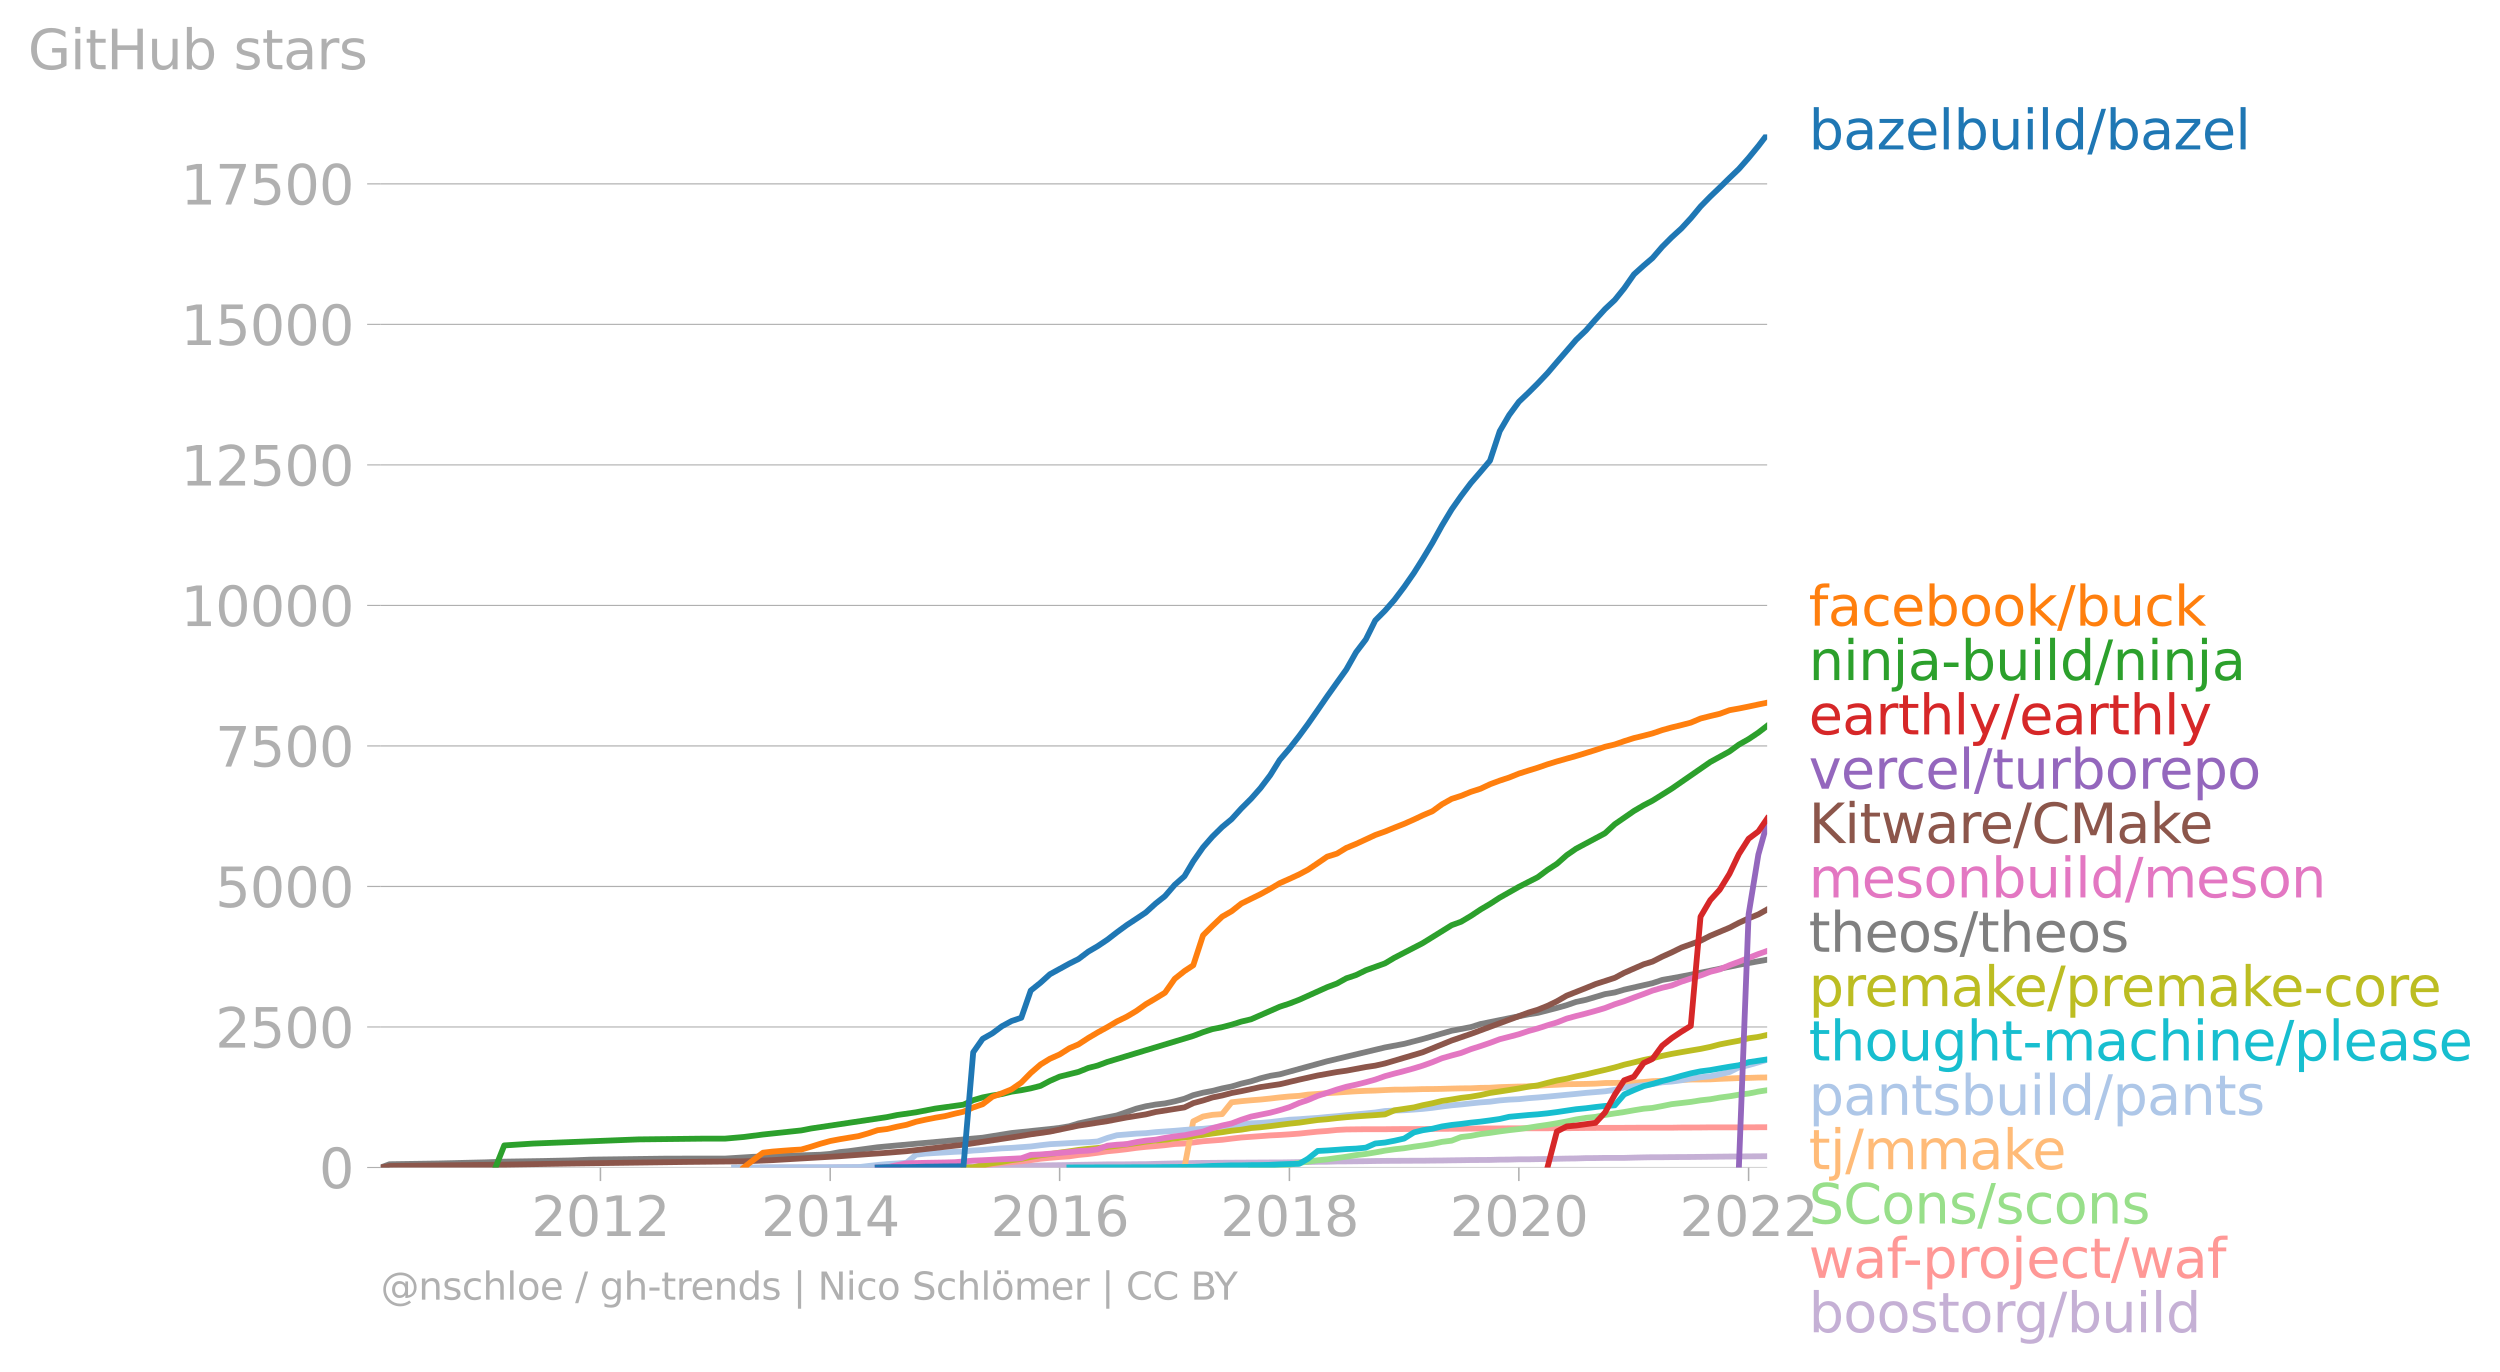 <svg xmlns:xlink="http://www.w3.org/1999/xlink" width="858.618" height="471.038" viewBox="0 0 643.964 353.278" xmlns="http://www.w3.org/2000/svg"><defs><style>*{stroke-linejoin:round;stroke-linecap:butt}</style></defs><g id="figure_1"><path d="M0 353.278h643.964V0H0v353.278z" style="fill:none" id="patch_1"/><g id="axes_1"><path d="M98.073 300.732h357.12V34.62H98.073v266.112z" style="fill:none" id="patch_2"/><g id="matplotlib.axis_1"><g id="xtick_1"><g id="line2d_1"><defs><path id="m98f6137be1" d="M0 0v3.5" style="stroke:#b0b0b0;stroke-width:.4"/></defs><use xlink:href="#m98f6137be1" x="154.665" y="300.732" style="fill:#b0b0b0;stroke:#b0b0b0;stroke-width:.4"/></g><g style="fill:#b0b0b0" transform="matrix(.14 0 0 -.14 136.85 318.37)" id="text_1"><defs><path id="DejaVuSans-32" d="M1228 531h2203V0H469v531q359 372 979 998 621 627 780 809 303 340 423 576 121 236 121 464 0 372-261 606-261 235-680 235-297 0-627-103-329-103-704-313v638q381 153 712 231 332 78 607 78 725 0 1156-363 431-362 431-968 0-288-108-546-107-257-392-607-78-91-497-524-418-433-1181-1211z" transform="scale(.016)"/><path id="DejaVuSans-30" d="M2034 4250q-487 0-733-480-245-479-245-1442 0-959 245-1439 246-480 733-480 491 0 736 480 246 480 246 1439 0 963-246 1442-245 480-736 480zm0 500q785 0 1199-621 414-620 414-1801 0-1178-414-1799Q2819-91 2034-91q-784 0-1198 620-414 621-414 1799 0 1181 414 1801 414 621 1198 621z" transform="scale(.016)"/><path id="DejaVuSans-31" d="M794 531h1031v3560L703 3866v575l1116 225h631V531h1031V0H794v531z" transform="scale(.016)"/></defs><use xlink:href="#DejaVuSans-32"/><use xlink:href="#DejaVuSans-30" x="63.623"/><use xlink:href="#DejaVuSans-31" x="127.246"/><use xlink:href="#DejaVuSans-32" x="190.869"/></g></g><g id="xtick_2"><use xlink:href="#m98f6137be1" x="213.848" y="300.732" style="fill:#b0b0b0;stroke:#b0b0b0;stroke-width:.4" id="line2d_2"/><g style="fill:#b0b0b0" transform="matrix(.14 0 0 -.14 196.033 318.37)" id="text_2"><defs><path id="DejaVuSans-34" d="M2419 4116 825 1625h1594v2491zm-166 550h794V1625h666v-525h-666V0h-628v1100H313v609l1940 2957z" transform="scale(.016)"/></defs><use xlink:href="#DejaVuSans-32"/><use xlink:href="#DejaVuSans-30" x="63.623"/><use xlink:href="#DejaVuSans-31" x="127.246"/><use xlink:href="#DejaVuSans-34" x="190.869"/></g></g><g id="xtick_3"><use xlink:href="#m98f6137be1" x="272.949" y="300.732" style="fill:#b0b0b0;stroke:#b0b0b0;stroke-width:.4" id="line2d_3"/><g style="fill:#b0b0b0" transform="matrix(.14 0 0 -.14 255.134 318.37)" id="text_3"><defs><path id="DejaVuSans-36" d="M2113 2584q-425 0-674-291-248-290-248-796 0-503 248-796 249-292 674-292t673 292q248 293 248 796 0 506-248 796-248 291-673 291zm1253 1979v-575q-238 112-480 171-242 60-480 60-625 0-955-422-329-422-376-1275 184 272 462 417 279 145 613 145 703 0 1111-427 408-426 408-1160 0-719-425-1154Q2819-91 2113-91q-810 0-1238 620-428 621-428 1799 0 1106 525 1764t1409 658q238 0 480-47t505-140z" transform="scale(.016)"/></defs><use xlink:href="#DejaVuSans-32"/><use xlink:href="#DejaVuSans-30" x="63.623"/><use xlink:href="#DejaVuSans-31" x="127.246"/><use xlink:href="#DejaVuSans-36" x="190.869"/></g></g><g id="xtick_4"><use xlink:href="#m98f6137be1" x="332.132" y="300.732" style="fill:#b0b0b0;stroke:#b0b0b0;stroke-width:.4" id="line2d_4"/><g style="fill:#b0b0b0" transform="matrix(.14 0 0 -.14 314.317 318.37)" id="text_4"><defs><path id="DejaVuSans-38" d="M2034 2216q-450 0-708-241-257-241-257-662 0-422 257-663 258-241 708-241t709 242q260 243 260 662 0 421-258 662-257 241-711 241zm-631 268q-406 100-633 378-226 279-226 679 0 559 398 884 399 325 1092 325 697 0 1094-325t397-884q0-400-227-679-226-278-629-378 456-106 710-416 255-309 255-755 0-679-414-1042Q2806-91 2034-91q-771 0-1186 362-414 363-414 1042 0 446 256 755 257 310 713 416zm-231 997q0-362 226-565 227-203 636-203 407 0 636 203 230 203 230 565 0 363-230 566-229 203-636 203-409 0-636-203-226-203-226-566z" transform="scale(.016)"/></defs><use xlink:href="#DejaVuSans-32"/><use xlink:href="#DejaVuSans-30" x="63.623"/><use xlink:href="#DejaVuSans-31" x="127.246"/><use xlink:href="#DejaVuSans-38" x="190.869"/></g></g><g id="xtick_5"><use xlink:href="#m98f6137be1" x="391.234" y="300.732" style="fill:#b0b0b0;stroke:#b0b0b0;stroke-width:.4" id="line2d_5"/><g style="fill:#b0b0b0" transform="matrix(.14 0 0 -.14 373.419 318.37)" id="text_5"><use xlink:href="#DejaVuSans-32"/><use xlink:href="#DejaVuSans-30" x="63.623"/><use xlink:href="#DejaVuSans-32" x="127.246"/><use xlink:href="#DejaVuSans-30" x="190.869"/></g></g><g id="xtick_6"><use xlink:href="#m98f6137be1" x="450.416" y="300.732" style="fill:#b0b0b0;stroke:#b0b0b0;stroke-width:.4" id="line2d_6"/><g style="fill:#b0b0b0" transform="matrix(.14 0 0 -.14 432.601 318.37)" id="text_6"><use xlink:href="#DejaVuSans-32"/><use xlink:href="#DejaVuSans-30" x="63.623"/><use xlink:href="#DejaVuSans-32" x="127.246"/><use xlink:href="#DejaVuSans-32" x="190.869"/></g></g></g><g id="matplotlib.axis_2"><g id="ytick_1"><path d="M98.073 300.732h357.12" clip-path="url(#p6b6253e8eb)" style="fill:none;stroke:#b0b0b0;stroke-width:.3;stroke-linecap:square" id="line2d_7"/><g id="line2d_8"><defs><path id="mc55f65e163" d="M0 0h-3.5" style="stroke:#b0b0b0;stroke-width:.3"/></defs><use xlink:href="#mc55f65e163" x="98.073" y="300.732" style="fill:#b0b0b0;stroke:#b0b0b0;stroke-width:.3"/></g><use xlink:href="#DejaVuSans-30" style="fill:#b0b0b0" transform="matrix(.14 0 0 -.14 82.166 306.05)" id="text_7"/></g><g id="ytick_2"><path d="M98.073 264.536h357.12" clip-path="url(#p6b6253e8eb)" style="fill:none;stroke:#b0b0b0;stroke-width:.3;stroke-linecap:square" id="line2d_9"/><use xlink:href="#mc55f65e163" x="98.073" y="264.536" style="fill:#b0b0b0;stroke:#b0b0b0;stroke-width:.3" id="line2d_10"/><g style="fill:#b0b0b0" transform="matrix(.14 0 0 -.14 55.443 269.855)" id="text_8"><defs><path id="DejaVuSans-35" d="M691 4666h2478v-532H1269V2991q137 47 274 70 138 23 276 23 781 0 1237-428 457-428 457-1159 0-753-469-1171Q2575-91 1722-91q-294 0-599 50Q819 9 494 109v635q281-153 581-228t634-75q541 0 856 284 316 284 316 772 0 487-316 771-315 285-856 285-253 0-505-56-251-56-513-175v2344z" transform="scale(.016)"/></defs><use xlink:href="#DejaVuSans-32"/><use xlink:href="#DejaVuSans-35" x="63.623"/><use xlink:href="#DejaVuSans-30" x="127.246"/><use xlink:href="#DejaVuSans-30" x="190.869"/></g></g><g id="ytick_3"><path d="M98.073 228.34h357.12" clip-path="url(#p6b6253e8eb)" style="fill:none;stroke:#b0b0b0;stroke-width:.3;stroke-linecap:square" id="line2d_11"/><use xlink:href="#mc55f65e163" x="98.073" y="228.34" style="fill:#b0b0b0;stroke:#b0b0b0;stroke-width:.3" id="line2d_12"/><g style="fill:#b0b0b0" transform="matrix(.14 0 0 -.14 55.443 233.659)" id="text_9"><use xlink:href="#DejaVuSans-35"/><use xlink:href="#DejaVuSans-30" x="63.623"/><use xlink:href="#DejaVuSans-30" x="127.246"/><use xlink:href="#DejaVuSans-30" x="190.869"/></g></g><g id="ytick_4"><path d="M98.073 192.144h357.12" clip-path="url(#p6b6253e8eb)" style="fill:none;stroke:#b0b0b0;stroke-width:.3;stroke-linecap:square" id="line2d_13"/><use xlink:href="#mc55f65e163" x="98.073" y="192.144" style="fill:#b0b0b0;stroke:#b0b0b0;stroke-width:.3" id="line2d_14"/><g style="fill:#b0b0b0" transform="matrix(.14 0 0 -.14 55.443 197.463)" id="text_10"><defs><path id="DejaVuSans-37" d="M525 4666h3000v-269L1831 0h-659l1594 4134H525v532z" transform="scale(.016)"/></defs><use xlink:href="#DejaVuSans-37"/><use xlink:href="#DejaVuSans-35" x="63.623"/><use xlink:href="#DejaVuSans-30" x="127.246"/><use xlink:href="#DejaVuSans-30" x="190.869"/></g></g><g id="ytick_5"><path d="M98.073 155.948h357.12" clip-path="url(#p6b6253e8eb)" style="fill:none;stroke:#b0b0b0;stroke-width:.3;stroke-linecap:square" id="line2d_15"/><use xlink:href="#mc55f65e163" x="98.073" y="155.948" style="fill:#b0b0b0;stroke:#b0b0b0;stroke-width:.3" id="line2d_16"/><g style="fill:#b0b0b0" transform="matrix(.14 0 0 -.14 46.536 161.267)" id="text_11"><use xlink:href="#DejaVuSans-31"/><use xlink:href="#DejaVuSans-30" x="63.623"/><use xlink:href="#DejaVuSans-30" x="127.246"/><use xlink:href="#DejaVuSans-30" x="190.869"/><use xlink:href="#DejaVuSans-30" x="254.492"/></g></g><g id="ytick_6"><path d="M98.073 119.752h357.12" clip-path="url(#p6b6253e8eb)" style="fill:none;stroke:#b0b0b0;stroke-width:.3;stroke-linecap:square" id="line2d_17"/><use xlink:href="#mc55f65e163" x="98.073" y="119.752" style="fill:#b0b0b0;stroke:#b0b0b0;stroke-width:.3" id="line2d_18"/><g style="fill:#b0b0b0" transform="matrix(.14 0 0 -.14 46.536 125.071)" id="text_12"><use xlink:href="#DejaVuSans-31"/><use xlink:href="#DejaVuSans-32" x="63.623"/><use xlink:href="#DejaVuSans-35" x="127.246"/><use xlink:href="#DejaVuSans-30" x="190.869"/><use xlink:href="#DejaVuSans-30" x="254.492"/></g></g><g id="ytick_7"><path d="M98.073 83.556h357.12" clip-path="url(#p6b6253e8eb)" style="fill:none;stroke:#b0b0b0;stroke-width:.3;stroke-linecap:square" id="line2d_19"/><use xlink:href="#mc55f65e163" x="98.073" y="83.556" style="fill:#b0b0b0;stroke:#b0b0b0;stroke-width:.3" id="line2d_20"/><g style="fill:#b0b0b0" transform="matrix(.14 0 0 -.14 46.536 88.875)" id="text_13"><use xlink:href="#DejaVuSans-31"/><use xlink:href="#DejaVuSans-35" x="63.623"/><use xlink:href="#DejaVuSans-30" x="127.246"/><use xlink:href="#DejaVuSans-30" x="190.869"/><use xlink:href="#DejaVuSans-30" x="254.492"/></g></g><g id="ytick_8"><path d="M98.073 47.36h357.12" clip-path="url(#p6b6253e8eb)" style="fill:none;stroke:#b0b0b0;stroke-width:.3;stroke-linecap:square" id="line2d_21"/><use xlink:href="#mc55f65e163" x="98.073" y="47.361" style="fill:#b0b0b0;stroke:#b0b0b0;stroke-width:.3" id="line2d_22"/><g style="fill:#b0b0b0" transform="matrix(.14 0 0 -.14 46.536 52.68)" id="text_14"><use xlink:href="#DejaVuSans-31"/><use xlink:href="#DejaVuSans-37" x="63.623"/><use xlink:href="#DejaVuSans-35" x="127.246"/><use xlink:href="#DejaVuSans-30" x="190.869"/><use xlink:href="#DejaVuSans-30" x="254.492"/></g></g><g style="fill:#b0b0b0" transform="matrix(.14 0 0 -.14 7.2 17.838)" id="text_15"><defs><path id="DejaVuSans-47" d="M3809 666v1253H2778v519h1656V434q-365-259-806-392-440-133-940-133-1094 0-1712 639-617 640-617 1780 0 1144 617 1783 618 639 1712 639 456 0 867-113 411-112 758-331v-672q-350 297-744 447t-828 150q-857 0-1287-478-429-478-429-1425 0-944 429-1422 430-478 1287-478 334 0 596 58 263 58 472 180z" transform="scale(.016)"/><path id="DejaVuSans-69" d="M603 3500h575V0H603v3500zm0 1363h575v-729H603v729z" transform="scale(.016)"/><path id="DejaVuSans-74" d="M1172 4494v-994h1184v-447H1172V1153q0-428 117-550t477-122h590V0h-590q-666 0-919 248-253 249-253 905v1900H172v447h422v994h578z" transform="scale(.016)"/><path id="DejaVuSans-48" d="M628 4666h631V2753h2294v1913h631V0h-631v2222H1259V0H628v4666z" transform="scale(.016)"/><path id="DejaVuSans-75" d="M544 1381v2119h575V1403q0-497 193-746 194-248 582-248 465 0 735 297 271 297 271 810v1984h575V0h-575v538q-209-319-486-474-276-155-642-155-603 0-916 375-312 375-312 1097zm1447 2203z" transform="scale(.016)"/><path id="DejaVuSans-62" d="M3116 1747q0 634-261 995t-717 361q-457 0-718-361t-261-995q0-634 261-995t718-361q456 0 717 361t261 995zM1159 2969q182 312 458 463 277 152 661 152 638 0 1036-506 399-506 399-1331T3314 415Q2916-91 2278-91q-384 0-661 152-276 152-458 464V0H581v4863h578V2969z" transform="scale(.016)"/><path id="DejaVuSans-73" d="M2834 3397v-544q-243 125-506 187-262 63-544 63-428 0-642-131t-214-394q0-200 153-314t616-217l197-44q612-131 870-370t258-667q0-488-386-773Q2250-91 1575-91q-281 0-586 55T347 128v594q319-166 628-249 309-82 613-82 406 0 624 139 219 139 219 392 0 234-158 359-157 125-692 241l-200 47q-534 112-772 345-237 233-237 639 0 494 350 762 350 269 994 269 318 0 599-47 282-46 519-140z" transform="scale(.016)"/><path id="DejaVuSans-61" d="M2194 1759q-697 0-966-159t-269-544q0-306 202-486 202-179 548-179 479 0 768 339t289 901v128h-572zm1147 238V0h-575v531q-197-318-491-470T1556-91q-537 0-855 302-317 302-317 808 0 590 395 890 396 300 1180 300h807v57q0 397-261 614t-733 217q-300 0-585-72-284-72-546-216v532q315 122 612 182 297 61 578 61 760 0 1135-394 375-393 375-1193z" transform="scale(.016)"/><path id="DejaVuSans-72" d="M2631 2963q-97 56-211 82-114 27-251 27-488 0-749-317t-261-911V0H581v3500h578v-544q182 319 472 473 291 155 707 155 59 0 131-8 72-7 159-23l3-590z" transform="scale(.016)"/></defs><use xlink:href="#DejaVuSans-47"/><use xlink:href="#DejaVuSans-69" x="77.49"/><use xlink:href="#DejaVuSans-74" x="105.273"/><use xlink:href="#DejaVuSans-48" x="144.482"/><use xlink:href="#DejaVuSans-75" x="219.678"/><use xlink:href="#DejaVuSans-62" x="283.057"/><use xlink:href="#DejaVuSans-20" x="346.533"/><use xlink:href="#DejaVuSans-73" x="378.32"/><use xlink:href="#DejaVuSans-74" x="430.42"/><use xlink:href="#DejaVuSans-61" x="469.629"/><use xlink:href="#DejaVuSans-72" x="530.908"/><use xlink:href="#DejaVuSans-73" x="572.021"/></g></g><path d="m196.522 300.732 2.429-.015 2.51-.014H211.338l2.51-.015 2.51-.043h2.266l2.51-.015h2.429l2.51-.029h2.429l2.51-.014 2.51-.015h4.938l2.429-.043h2.51l2.51-.015h2.266l2.51-.029 2.429-.028 2.51-.044 2.429-.014 2.51-.044 2.51-.072 2.428-.03 2.51-.043 2.429-.043 2.51-.029 2.51-.043 2.347-.044 2.51-.043 2.429-.03 2.51-.043h2.428l2.51-.014 2.51-.03 2.429-.014 2.51-.072 2.428-.058 2.51-.058 2.51-.029 2.267-.072 2.51-.03 2.429-.014 2.51-.029 2.428-.014 2.51-.015 2.51-.014 2.429-.014 2.51-.015h2.428l2.51-.043 2.51-.044 2.267-.029 2.51-.058 2.428-.014 2.51-.073 2.429-.014 2.51-.029 2.51-.029 2.428-.043 2.51-.03 2.43-.014 2.509-.014 2.51-.015h2.267l2.51-.043 2.428-.015 2.51-.043 2.429-.03 2.51-.043 2.51-.014 2.428-.014 2.51-.073 2.429-.014 2.51-.073h2.51l2.347-.043 2.51-.03 2.43-.057 2.509-.058 2.429-.029 2.51-.087 2.51-.014 2.428-.044h4.939l2.51-.072 2.51-.058 2.266-.043h2.51l2.429-.03 2.51-.014 2.429-.014 2.51-.03 2.51-.028 2.428-.03 2.51-.028 2.429-.015 2.51-.029 2.51-.014 2.266-.029" clip-path="url(#p6b6253e8eb)" style="fill:none;stroke:#c5b0d5;stroke-width:1.5;stroke-linecap:square" id="line2d_23"/><path d="m250.685 300.732 2.429-.55 2.51-.305 2.429-.333 2.51-.202 2.51-.217 2.428-.29 2.51-.362 2.429-.232 2.51-.217 2.51-.174 2.347-.347 2.51-.246 2.429-.319 2.51-.39 2.428-.232 2.51-.29 2.51-.347 2.429-.26 2.51-.204 2.428-.231 2.51-.304 2.51-.13 2.267-.261 2.51-.319 2.429-.188 2.51-.188 2.428-.304 2.51-.29 2.51-.174 2.429-.173 2.51-.189 2.428-.115 2.51-.16 2.51-.188 2.267-.246 2.51-.26 2.428-.174 2.51-.26 2.429-.131 2.51-.03 2.51-.028h4.938l2.43-.03 2.509-.014H366.46l2.51-.043 2.428-.014 2.51-.015h2.429l2.51-.043 2.51-.03 2.428-.014h2.51l2.429-.029h5.02l2.347-.014h2.51l2.43-.015 2.509-.014 2.429-.015 2.51-.029 2.51-.014 2.428-.015h2.51l2.429-.014 2.51-.015 2.51-.014h7.205l2.51-.043h2.429l2.51-.015 2.51-.029H447.906l2.51-.014 2.51-.015 2.266-.014" clip-path="url(#p6b6253e8eb)" style="fill:none;stroke:#ff9896;stroke-width:1.5;stroke-linecap:square" id="line2d_24"/><path d="m322.255 300.732 2.429-.13 2.51-.32 2.428-.187 2.51-.087 2.51-.464 2.267-.318 2.51-.348 2.428-.246 2.51-.347 2.429-.333 2.51-.406 2.51-.304 2.428-.39 2.51-.464 2.43-.347 2.509-.275 2.51-.406 2.267-.304 2.51-.405 2.428-.521 2.51-.305 2.429-.94 2.51-.29 2.51-.478 2.428-.304 2.51-.376 2.429-.319 2.51-.29 2.51-.347 2.347-.376 2.51-.362 2.43-.406 2.509-.463 2.429-.521 2.51-.406 2.51-.26 2.428-.493 2.51-.39 2.429-.362 2.51-.45 2.51-.405 2.266-.202 2.51-.478 2.429-.492 2.51-.29 2.429-.29 2.51-.405 2.51-.275 2.428-.434 2.51-.333 2.429-.406 2.51-.304 2.51-.507 2.266-.347" clip-path="url(#p6b6253e8eb)" style="fill:none;stroke:#98df8a;stroke-width:1.5;stroke-linecap:square" id="line2d_25"/><g style="fill:#1f77b4" transform="matrix(.14 0 0 -.14 465.907 38.483)" id="text_16"><defs><path id="DejaVuSans-7a" d="M353 3500h2731v-525L922 459h2162V0H275v525l2163 2516H353v459z" transform="scale(.016)"/><path id="DejaVuSans-65" d="M3597 1894v-281H953q38-594 358-905t892-311q331 0 642 81t618 244V178Q3153 47 2828-22t-659-69q-838 0-1327 487-489 488-489 1320 0 859 464 1363 464 505 1252 505 706 0 1117-455 411-454 411-1235zm-575 169q-6 471-264 752-258 282-683 282-481 0-770-272t-333-766l2050 4z" transform="scale(.016)"/><path id="DejaVuSans-6c" d="M603 4863h575V0H603v4863z" transform="scale(.016)"/><path id="DejaVuSans-64" d="M2906 2969v1894h575V0h-575v525q-181-312-458-464-276-152-664-152-634 0-1033 506-398 507-398 1332t398 1331q399 506 1033 506 388 0 664-152 277-151 458-463zM947 1747q0-634 261-995t717-361q456 0 718 361 263 361 263 995t-263 995q-262 361-718 361t-717-361q-261-361-261-995z" transform="scale(.016)"/><path id="DejaVuSans-2f" d="M1625 4666h531L531-594H0l1625 5260z" transform="scale(.016)"/></defs><use xlink:href="#DejaVuSans-62"/><use xlink:href="#DejaVuSans-61" x="63.477"/><use xlink:href="#DejaVuSans-7a" x="124.756"/><use xlink:href="#DejaVuSans-65" x="177.246"/><use xlink:href="#DejaVuSans-6c" x="238.77"/><use xlink:href="#DejaVuSans-62" x="266.553"/><use xlink:href="#DejaVuSans-75" x="330.029"/><use xlink:href="#DejaVuSans-69" x="393.408"/><use xlink:href="#DejaVuSans-6c" x="421.191"/><use xlink:href="#DejaVuSans-64" x="448.975"/><use xlink:href="#DejaVuSans-2f" x="512.451"/><use xlink:href="#DejaVuSans-62" x="546.143"/><use xlink:href="#DejaVuSans-61" x="609.619"/><use xlink:href="#DejaVuSans-7a" x="670.898"/><use xlink:href="#DejaVuSans-65" x="723.389"/><use xlink:href="#DejaVuSans-6c" x="784.912"/></g><g style="fill:#ff7f0e" transform="matrix(.14 0 0 -.14 465.907 161.167)" id="text_17"><defs><path id="DejaVuSans-66" d="M2375 4863v-479h-550q-309 0-430-125-120-125-120-450v-309h947v-447h-947V0H697v3053H147v447h550v244q0 584 272 851 272 268 862 268h544z" transform="scale(.016)"/><path id="DejaVuSans-63" d="M3122 3366v-538q-244 135-489 202t-495 67q-560 0-870-355-309-354-309-995t309-996q310-354 870-354 250 0 495 67t489 202V134Q2881 22 2623-34q-257-57-548-57-791 0-1257 497-465 497-465 1341 0 856 470 1346 471 491 1290 491 265 0 518-55 253-54 491-163z" transform="scale(.016)"/><path id="DejaVuSans-6f" d="M1959 3097q-462 0-731-361t-269-989q0-628 267-989 268-361 733-361 460 0 728 362 269 363 269 988 0 622-269 986-268 364-728 364zm0 487q750 0 1178-488 429-487 429-1349 0-859-429-1349Q2709-91 1959-91q-753 0-1180 489-426 490-426 1349 0 862 426 1349 427 488 1180 488z" transform="scale(.016)"/><path id="DejaVuSans-6b" d="M581 4863h578V1991l1716 1509h734L1753 1863 3688 0h-750L1159 1709V0H581v4863z" transform="scale(.016)"/></defs><use xlink:href="#DejaVuSans-66"/><use xlink:href="#DejaVuSans-61" x="35.205"/><use xlink:href="#DejaVuSans-63" x="96.484"/><use xlink:href="#DejaVuSans-65" x="151.465"/><use xlink:href="#DejaVuSans-62" x="212.988"/><use xlink:href="#DejaVuSans-6f" x="276.465"/><use xlink:href="#DejaVuSans-6f" x="337.646"/><use xlink:href="#DejaVuSans-6b" x="398.828"/><use xlink:href="#DejaVuSans-2f" x="456.738"/><use xlink:href="#DejaVuSans-62" x="490.43"/><use xlink:href="#DejaVuSans-75" x="553.906"/><use xlink:href="#DejaVuSans-63" x="617.285"/><use xlink:href="#DejaVuSans-6b" x="672.266"/></g><g style="fill:#2ca02c" transform="matrix(.14 0 0 -.14 465.907 175.167)" id="text_18"><defs><path id="DejaVuSans-6e" d="M3513 2113V0h-575v2094q0 497-194 743-194 247-581 247-466 0-735-297-269-296-269-809V0H581v3500h578v-544q207 316 486 472 280 156 646 156 603 0 912-373 310-373 310-1098z" transform="scale(.016)"/><path id="DejaVuSans-6a" d="M603 3500h575V-63q0-668-255-968-254-300-820-300h-219v487H38q328 0 446 152Q603-541 603-63v3563zm0 1363h575v-729H603v729z" transform="scale(.016)"/><path id="DejaVuSans-2d" d="M313 2009h1684v-512H313v512z" transform="scale(.016)"/></defs><use xlink:href="#DejaVuSans-6e"/><use xlink:href="#DejaVuSans-69" x="63.379"/><use xlink:href="#DejaVuSans-6e" x="91.162"/><use xlink:href="#DejaVuSans-6a" x="154.541"/><use xlink:href="#DejaVuSans-61" x="182.324"/><use xlink:href="#DejaVuSans-2d" x="243.604"/><use xlink:href="#DejaVuSans-62" x="279.688"/><use xlink:href="#DejaVuSans-75" x="343.164"/><use xlink:href="#DejaVuSans-69" x="406.543"/><use xlink:href="#DejaVuSans-6c" x="434.326"/><use xlink:href="#DejaVuSans-64" x="462.109"/><use xlink:href="#DejaVuSans-2f" x="525.586"/><use xlink:href="#DejaVuSans-6e" x="559.277"/><use xlink:href="#DejaVuSans-69" x="622.656"/><use xlink:href="#DejaVuSans-6e" x="650.439"/><use xlink:href="#DejaVuSans-6a" x="713.818"/><use xlink:href="#DejaVuSans-61" x="741.602"/></g><g style="fill:#d62728" transform="matrix(.14 0 0 -.14 465.907 189.167)" id="text_19"><defs><path id="DejaVuSans-68" d="M3513 2113V0h-575v2094q0 497-194 743-194 247-581 247-466 0-735-297-269-296-269-809V0H581v4863h578V2956q207 316 486 472 280 156 646 156 603 0 912-373 310-373 310-1098z" transform="scale(.016)"/><path id="DejaVuSans-79" d="M2059-325q-243-625-475-815-231-191-618-191H506v481h338q237 0 368 113 132 112 291 531l103 262L191 3500h609L1894 763l1094 2737h609L2059-325z" transform="scale(.016)"/></defs><use xlink:href="#DejaVuSans-65"/><use xlink:href="#DejaVuSans-61" x="61.523"/><use xlink:href="#DejaVuSans-72" x="122.803"/><use xlink:href="#DejaVuSans-74" x="163.916"/><use xlink:href="#DejaVuSans-68" x="203.125"/><use xlink:href="#DejaVuSans-6c" x="266.504"/><use xlink:href="#DejaVuSans-79" x="294.287"/><use xlink:href="#DejaVuSans-2f" x="353.467"/><use xlink:href="#DejaVuSans-65" x="387.158"/><use xlink:href="#DejaVuSans-61" x="448.682"/><use xlink:href="#DejaVuSans-72" x="509.961"/><use xlink:href="#DejaVuSans-74" x="551.074"/><use xlink:href="#DejaVuSans-68" x="590.283"/><use xlink:href="#DejaVuSans-6c" x="653.662"/><use xlink:href="#DejaVuSans-79" x="681.445"/></g><g style="fill:#9467bd" transform="matrix(.14 0 0 -.14 465.907 203.167)" id="text_20"><defs><path id="DejaVuSans-76" d="M191 3500h609L1894 563l1094 2937h609L2284 0h-781L191 3500z" transform="scale(.016)"/><path id="DejaVuSans-70" d="M1159 525v-1856H581v4831h578v-531q182 312 458 463 277 152 661 152 638 0 1036-506 399-506 399-1331T3314 415Q2916-91 2278-91q-384 0-661 152-276 152-458 464zm1957 1222q0 634-261 995t-717 361q-457 0-718-361t-261-995q0-634 261-995t718-361q456 0 717 361t261 995z" transform="scale(.016)"/></defs><use xlink:href="#DejaVuSans-76"/><use xlink:href="#DejaVuSans-65" x="59.18"/><use xlink:href="#DejaVuSans-72" x="120.703"/><use xlink:href="#DejaVuSans-63" x="159.566"/><use xlink:href="#DejaVuSans-65" x="214.547"/><use xlink:href="#DejaVuSans-6c" x="276.07"/><use xlink:href="#DejaVuSans-2f" x="303.854"/><use xlink:href="#DejaVuSans-74" x="337.545"/><use xlink:href="#DejaVuSans-75" x="376.754"/><use xlink:href="#DejaVuSans-72" x="440.133"/><use xlink:href="#DejaVuSans-62" x="481.246"/><use xlink:href="#DejaVuSans-6f" x="544.723"/><use xlink:href="#DejaVuSans-72" x="605.904"/><use xlink:href="#DejaVuSans-65" x="644.768"/><use xlink:href="#DejaVuSans-70" x="706.291"/><use xlink:href="#DejaVuSans-6f" x="769.768"/></g><g style="fill:#8c564b" transform="matrix(.14 0 0 -.14 465.907 217.167)" id="text_21"><defs><path id="DejaVuSans-4b" d="M628 4666h631V2694l2094 1972h813L1850 2491 4331 0h-831L1259 2247V0H628v4666z" transform="scale(.016)"/><path id="DejaVuSans-77" d="M269 3500h575l719-2731 715 2731h678l719-2731 716 2731h575L4050 0h-678l-753 2869L1863 0h-679L269 3500z" transform="scale(.016)"/><path id="DejaVuSans-43" d="M4122 4306v-665q-319 297-680 443-361 147-767 147-800 0-1225-489t-425-1414q0-922 425-1411t1225-489q406 0 767 147t680 444V359q-331-225-702-338-370-112-782-112-1060 0-1670 648-609 649-609 1771 0 1125 609 1773 610 649 1670 649 418 0 788-111 371-111 696-333z" transform="scale(.016)"/><path id="DejaVuSans-4d" d="M628 4666h941l1190-3175 1197 3175h941V0h-616v4097L3078 897h-634L1241 4097V0H628v4666z" transform="scale(.016)"/></defs><use xlink:href="#DejaVuSans-4b"/><use xlink:href="#DejaVuSans-69" x="65.576"/><use xlink:href="#DejaVuSans-74" x="93.359"/><use xlink:href="#DejaVuSans-77" x="132.568"/><use xlink:href="#DejaVuSans-61" x="214.355"/><use xlink:href="#DejaVuSans-72" x="275.635"/><use xlink:href="#DejaVuSans-65" x="314.498"/><use xlink:href="#DejaVuSans-2f" x="376.021"/><use xlink:href="#DejaVuSans-43" x="409.713"/><use xlink:href="#DejaVuSans-4d" x="479.537"/><use xlink:href="#DejaVuSans-61" x="565.816"/><use xlink:href="#DejaVuSans-6b" x="627.096"/><use xlink:href="#DejaVuSans-65" x="681.381"/></g><g style="fill:#e377c2" transform="matrix(.14 0 0 -.14 465.907 231.167)" id="text_22"><defs><path id="DejaVuSans-6d" d="M3328 2828q216 388 516 572t706 184q547 0 844-383 297-382 297-1088V0h-578v2094q0 503-179 746-178 244-543 244-447 0-707-297-259-296-259-809V0h-578v2094q0 506-178 748t-550 242q-441 0-701-298-259-298-259-808V0H581v3500h578v-544q197 322 472 475t653 153q382 0 649-194 267-193 395-562z" transform="scale(.016)"/></defs><use xlink:href="#DejaVuSans-6d"/><use xlink:href="#DejaVuSans-65" x="97.412"/><use xlink:href="#DejaVuSans-73" x="158.936"/><use xlink:href="#DejaVuSans-6f" x="211.035"/><use xlink:href="#DejaVuSans-6e" x="272.217"/><use xlink:href="#DejaVuSans-62" x="335.596"/><use xlink:href="#DejaVuSans-75" x="399.072"/><use xlink:href="#DejaVuSans-69" x="462.451"/><use xlink:href="#DejaVuSans-6c" x="490.234"/><use xlink:href="#DejaVuSans-64" x="518.018"/><use xlink:href="#DejaVuSans-2f" x="581.494"/><use xlink:href="#DejaVuSans-6d" x="615.186"/><use xlink:href="#DejaVuSans-65" x="712.598"/><use xlink:href="#DejaVuSans-73" x="774.121"/><use xlink:href="#DejaVuSans-6f" x="826.221"/><use xlink:href="#DejaVuSans-6e" x="887.402"/></g><g style="fill:#7f7f7f" transform="matrix(.14 0 0 -.14 465.907 245.167)" id="text_23"><use xlink:href="#DejaVuSans-74"/><use xlink:href="#DejaVuSans-68" x="39.209"/><use xlink:href="#DejaVuSans-65" x="102.588"/><use xlink:href="#DejaVuSans-6f" x="164.111"/><use xlink:href="#DejaVuSans-73" x="225.293"/><use xlink:href="#DejaVuSans-2f" x="277.393"/><use xlink:href="#DejaVuSans-74" x="311.084"/><use xlink:href="#DejaVuSans-68" x="350.293"/><use xlink:href="#DejaVuSans-65" x="413.672"/><use xlink:href="#DejaVuSans-6f" x="475.195"/><use xlink:href="#DejaVuSans-73" x="536.377"/></g><g style="fill:#bcbd22" transform="matrix(.14 0 0 -.14 465.907 259.167)" id="text_24"><use xlink:href="#DejaVuSans-70"/><use xlink:href="#DejaVuSans-72" x="63.477"/><use xlink:href="#DejaVuSans-65" x="102.34"/><use xlink:href="#DejaVuSans-6d" x="163.863"/><use xlink:href="#DejaVuSans-61" x="261.275"/><use xlink:href="#DejaVuSans-6b" x="322.555"/><use xlink:href="#DejaVuSans-65" x="376.84"/><use xlink:href="#DejaVuSans-2f" x="438.363"/><use xlink:href="#DejaVuSans-70" x="472.055"/><use xlink:href="#DejaVuSans-72" x="535.531"/><use xlink:href="#DejaVuSans-65" x="574.395"/><use xlink:href="#DejaVuSans-6d" x="635.918"/><use xlink:href="#DejaVuSans-61" x="733.33"/><use xlink:href="#DejaVuSans-6b" x="794.609"/><use xlink:href="#DejaVuSans-65" x="848.895"/><use xlink:href="#DejaVuSans-2d" x="910.418"/><use xlink:href="#DejaVuSans-63" x="946.502"/><use xlink:href="#DejaVuSans-6f" x="1001.482"/><use xlink:href="#DejaVuSans-72" x="1062.664"/><use xlink:href="#DejaVuSans-65" x="1101.527"/></g><g style="fill:#17becf" transform="matrix(.14 0 0 -.14 465.907 273.167)" id="text_25"><defs><path id="DejaVuSans-67" d="M2906 1791q0 625-258 968-257 344-723 344-462 0-720-344-258-343-258-968 0-622 258-966t720-344q466 0 723 344 258 344 258 966zm575-1357q0-893-397-1329-396-436-1215-436-303 0-572 45t-522 139v559q253-137 500-202 247-66 503-66 566 0 847 295t281 892v285q-178-310-456-463T1784 0Q1141 0 747 490 353 981 353 1791q0 812 394 1302 394 491 1037 491 388 0 666-153t456-462v531h575V434z" transform="scale(.016)"/></defs><use xlink:href="#DejaVuSans-74"/><use xlink:href="#DejaVuSans-68" x="39.209"/><use xlink:href="#DejaVuSans-6f" x="102.588"/><use xlink:href="#DejaVuSans-75" x="163.77"/><use xlink:href="#DejaVuSans-67" x="227.148"/><use xlink:href="#DejaVuSans-68" x="290.625"/><use xlink:href="#DejaVuSans-74" x="354.004"/><use xlink:href="#DejaVuSans-2d" x="393.213"/><use xlink:href="#DejaVuSans-6d" x="429.297"/><use xlink:href="#DejaVuSans-61" x="526.709"/><use xlink:href="#DejaVuSans-63" x="587.988"/><use xlink:href="#DejaVuSans-68" x="642.969"/><use xlink:href="#DejaVuSans-69" x="706.348"/><use xlink:href="#DejaVuSans-6e" x="734.131"/><use xlink:href="#DejaVuSans-65" x="797.51"/><use xlink:href="#DejaVuSans-2f" x="859.033"/><use xlink:href="#DejaVuSans-70" x="892.725"/><use xlink:href="#DejaVuSans-6c" x="956.201"/><use xlink:href="#DejaVuSans-65" x="983.984"/><use xlink:href="#DejaVuSans-61" x="1045.508"/><use xlink:href="#DejaVuSans-73" x="1106.787"/><use xlink:href="#DejaVuSans-65" x="1158.887"/></g><g style="fill:#aec7e8" transform="matrix(.14 0 0 -.14 465.907 287.167)" id="text_26"><use xlink:href="#DejaVuSans-70"/><use xlink:href="#DejaVuSans-61" x="63.477"/><use xlink:href="#DejaVuSans-6e" x="124.756"/><use xlink:href="#DejaVuSans-74" x="188.135"/><use xlink:href="#DejaVuSans-73" x="227.344"/><use xlink:href="#DejaVuSans-62" x="279.443"/><use xlink:href="#DejaVuSans-75" x="342.92"/><use xlink:href="#DejaVuSans-69" x="406.299"/><use xlink:href="#DejaVuSans-6c" x="434.082"/><use xlink:href="#DejaVuSans-64" x="461.865"/><use xlink:href="#DejaVuSans-2f" x="525.342"/><use xlink:href="#DejaVuSans-70" x="559.033"/><use xlink:href="#DejaVuSans-61" x="622.51"/><use xlink:href="#DejaVuSans-6e" x="683.789"/><use xlink:href="#DejaVuSans-74" x="747.168"/><use xlink:href="#DejaVuSans-73" x="786.377"/></g><g style="fill:#ffbb78" transform="matrix(.14 0 0 -.14 465.907 301.167)" id="text_27"><use xlink:href="#DejaVuSans-74"/><use xlink:href="#DejaVuSans-6a" x="39.209"/><use xlink:href="#DejaVuSans-2f" x="66.992"/><use xlink:href="#DejaVuSans-6d" x="100.684"/><use xlink:href="#DejaVuSans-6d" x="198.096"/><use xlink:href="#DejaVuSans-61" x="295.508"/><use xlink:href="#DejaVuSans-6b" x="356.787"/><use xlink:href="#DejaVuSans-65" x="411.072"/></g><g style="fill:#98df8a" transform="matrix(.14 0 0 -.14 465.907 315.167)" id="text_28"><defs><path id="DejaVuSans-53" d="M3425 4513v-616q-359 172-678 256-319 85-616 85-515 0-795-200t-280-569q0-310 186-468 186-157 705-254l381-78q706-135 1042-474t336-907q0-679-455-1029Q2797-91 1919-91q-331 0-705 75-373 75-773 222v650q384-215 753-325 369-109 725-109 540 0 834 212 294 213 294 607 0 343-211 537t-692 291l-385 75q-706 140-1022 440-315 300-315 835 0 619 436 975t1201 356q329 0 669-60 341-59 697-177z" transform="scale(.016)"/></defs><use xlink:href="#DejaVuSans-53"/><use xlink:href="#DejaVuSans-43" x="63.477"/><use xlink:href="#DejaVuSans-6f" x="133.301"/><use xlink:href="#DejaVuSans-6e" x="194.482"/><use xlink:href="#DejaVuSans-73" x="257.861"/><use xlink:href="#DejaVuSans-2f" x="309.961"/><use xlink:href="#DejaVuSans-73" x="343.652"/><use xlink:href="#DejaVuSans-63" x="395.752"/><use xlink:href="#DejaVuSans-6f" x="450.732"/><use xlink:href="#DejaVuSans-6e" x="511.914"/><use xlink:href="#DejaVuSans-73" x="575.293"/></g><g style="fill:#ff9896" transform="matrix(.14 0 0 -.14 465.907 329.167)" id="text_29"><use xlink:href="#DejaVuSans-77"/><use xlink:href="#DejaVuSans-61" x="81.787"/><use xlink:href="#DejaVuSans-66" x="143.066"/><use xlink:href="#DejaVuSans-2d" x="172.771"/><use xlink:href="#DejaVuSans-70" x="208.855"/><use xlink:href="#DejaVuSans-72" x="272.332"/><use xlink:href="#DejaVuSans-6f" x="311.195"/><use xlink:href="#DejaVuSans-6a" x="372.377"/><use xlink:href="#DejaVuSans-65" x="400.16"/><use xlink:href="#DejaVuSans-63" x="461.684"/><use xlink:href="#DejaVuSans-74" x="516.664"/><use xlink:href="#DejaVuSans-2f" x="555.873"/><use xlink:href="#DejaVuSans-77" x="589.564"/><use xlink:href="#DejaVuSans-61" x="671.352"/><use xlink:href="#DejaVuSans-66" x="732.631"/></g><g style="fill:#c5b0d5" transform="matrix(.14 0 0 -.14 465.907 343.167)" id="text_30"><use xlink:href="#DejaVuSans-62"/><use xlink:href="#DejaVuSans-6f" x="63.477"/><use xlink:href="#DejaVuSans-6f" x="124.658"/><use xlink:href="#DejaVuSans-73" x="185.84"/><use xlink:href="#DejaVuSans-74" x="237.939"/><use xlink:href="#DejaVuSans-6f" x="277.148"/><use xlink:href="#DejaVuSans-72" x="338.33"/><use xlink:href="#DejaVuSans-67" x="377.693"/><use xlink:href="#DejaVuSans-2f" x="441.17"/><use xlink:href="#DejaVuSans-62" x="474.861"/><use xlink:href="#DejaVuSans-75" x="538.338"/><use xlink:href="#DejaVuSans-69" x="601.717"/><use xlink:href="#DejaVuSans-6c" x="629.5"/><use xlink:href="#DejaVuSans-64" x="657.283"/></g><g style="fill:#b0b0b0" transform="matrix(.097 0 0 -.097 98.073 334.768)" id="text_31"><defs><path id="DejaVuSans-40" d="M2381 1678q0-447 222-702 222-254 610-254 384 0 604 256 221 256 221 700 0 438-225 695-225 258-607 258-378 0-602-256-223-256-223-697zm1703-934q-187-241-429-355t-564-114q-538 0-874 389t-336 1014q0 625 337 1015 338 391 873 391 322 0 565-117 244-117 428-354v409h447V722q457 69 714 417 258 349 258 902 0 334-99 628-98 294-298 544-325 409-792 626t-1017 217q-384 0-738-102-353-101-653-301-490-319-767-836-276-517-276-1120 0-497 179-932 180-434 521-765 328-325 759-495 431-171 922-171 403 0 792 136t714 389l281-347q-390-303-851-464t-936-161q-578 0-1091 205-512 205-912 595Q841 78 631 592q-209 514-209 1105 0 569 212 1084 213 516 607 907 403 396 931 607t1119 211q662 0 1229-272 568-271 952-771 234-307 357-666 124-359 124-744 0-822-497-1297T4084 263v481z" transform="scale(.016)"/><path id="DejaVuSans-7c" d="M1344 4891v-6400H813v6400h531z" transform="scale(.016)"/><path id="DejaVuSans-4e" d="M628 4666h850L3547 763v3903h612V0h-850L1241 3903V0H628v4666z" transform="scale(.016)"/><path id="DejaVuSans-f6" d="M1959 3097q-462 0-731-361t-269-989q0-628 267-989 268-361 733-361 460 0 728 362 269 363 269 988 0 622-269 986-268 364-728 364zm0 487q750 0 1178-488 429-487 429-1349 0-859-429-1349Q2709-91 1959-91q-753 0-1180 489-426 490-426 1349 0 862 426 1349 427 488 1180 488zm295 1266h634v-631h-634v631zm-1222 0h634v-631h-634v631z" transform="scale(.016)"/><path id="DejaVuSans-42" d="M1259 2228V519h1013q509 0 754 211 246 211 246 645 0 438-246 645-245 208-754 208H1259zm0 1919V2741h935q462 0 688 173 227 174 227 530 0 353-227 528-226 175-688 175h-935zm-631 519h1613q722 0 1112-300 391-300 391-853 0-429-200-682t-588-315q466-100 724-418 258-317 258-792 0-625-425-966Q3088 0 2303 0H628v4666z" transform="scale(.016)"/><path id="DejaVuSans-59" d="M-13 4666h679l1293-1919 1285 1919h678L2272 2222V0h-634v2222L-13 4666z" transform="scale(.016)"/></defs><use xlink:href="#DejaVuSans-40"/><use xlink:href="#DejaVuSans-6e" x="100"/><use xlink:href="#DejaVuSans-73" x="163.379"/><use xlink:href="#DejaVuSans-63" x="215.479"/><use xlink:href="#DejaVuSans-68" x="270.459"/><use xlink:href="#DejaVuSans-6c" x="333.838"/><use xlink:href="#DejaVuSans-6f" x="361.621"/><use xlink:href="#DejaVuSans-65" x="422.803"/><use xlink:href="#DejaVuSans-20" x="484.326"/><use xlink:href="#DejaVuSans-2f" x="516.113"/><use xlink:href="#DejaVuSans-20" x="549.805"/><use xlink:href="#DejaVuSans-67" x="581.592"/><use xlink:href="#DejaVuSans-68" x="645.068"/><use xlink:href="#DejaVuSans-2d" x="708.447"/><use xlink:href="#DejaVuSans-74" x="744.531"/><use xlink:href="#DejaVuSans-72" x="783.74"/><use xlink:href="#DejaVuSans-65" x="822.604"/><use xlink:href="#DejaVuSans-6e" x="884.127"/><use xlink:href="#DejaVuSans-64" x="947.506"/><use xlink:href="#DejaVuSans-73" x="1010.982"/><use xlink:href="#DejaVuSans-20" x="1063.082"/><use xlink:href="#DejaVuSans-7c" x="1094.869"/><use xlink:href="#DejaVuSans-20" x="1128.561"/><use xlink:href="#DejaVuSans-4e" x="1160.348"/><use xlink:href="#DejaVuSans-69" x="1235.152"/><use xlink:href="#DejaVuSans-63" x="1262.936"/><use xlink:href="#DejaVuSans-6f" x="1317.916"/><use xlink:href="#DejaVuSans-20" x="1379.098"/><use xlink:href="#DejaVuSans-53" x="1410.885"/><use xlink:href="#DejaVuSans-63" x="1474.361"/><use xlink:href="#DejaVuSans-68" x="1529.342"/><use xlink:href="#DejaVuSans-6c" x="1592.721"/><use xlink:href="#DejaVuSans-f6" x="1620.504"/><use xlink:href="#DejaVuSans-6d" x="1681.686"/><use xlink:href="#DejaVuSans-65" x="1779.098"/><use xlink:href="#DejaVuSans-72" x="1840.621"/><use xlink:href="#DejaVuSans-20" x="1881.734"/><use xlink:href="#DejaVuSans-7c" x="1913.521"/><use xlink:href="#DejaVuSans-20" x="1947.213"/><use xlink:href="#DejaVuSans-43" x="1979"/><use xlink:href="#DejaVuSans-43" x="2048.824"/><use xlink:href="#DejaVuSans-20" x="2118.648"/><use xlink:href="#DejaVuSans-42" x="2150.436"/><use xlink:href="#DejaVuSans-59" x="2213.539"/></g><path d="m305.091 300.732 2.267-11.887 2.51-1.245 2.429-.435 2.51-.188 2.428-3.04 2.51-.29 2.51-.231 2.429-.189 2.51-.26 2.428-.29 2.51-.246 2.51-.16 2.267-.318 2.51-.174 2.428-.202 2.51-.145 2.429-.174 2.51-.159 2.51-.116 2.428-.072 2.51-.13 2.43-.102 2.509-.014 2.51-.058 2.267-.073 2.51-.014 2.428-.044 2.51-.072 2.429-.058 2.51-.014 2.51-.116 2.428-.03 2.51-.158 2.429-.073 2.51-.072 2.51-.044 2.347-.159 2.51-.16 2.43-.1 2.509-.145 2.429-.03 2.51-.043 2.51-.072 2.428-.16 2.51-.028 2.429-.03 2.51-.043 2.51-.159 2.266-.217 2.51-.073 2.429-.1 2.51-.131 2.429-.116 2.51-.014 2.51-.03 2.428-.13 2.51-.101 2.429-.101 2.51-.044 2.51-.087 2.266-.029" clip-path="url(#p6b6253e8eb)" style="fill:none;stroke:#ffbb78;stroke-width:1.5;stroke-linecap:square" id="line2d_26"/><path d="m189.074 300.732 2.51-.015H203.97l2.428-.014h9.959l2.266-.058h2.51l2.429-.29 2.51-.275 2.429-.232 2.51-.144 2.51-.189 2.428-2.084 2.51-.29 2.429-.145 2.51-.145 2.51-.159 2.266-.101 2.51-.232 2.429-.145 2.51-.231 2.429-.188 2.51-.116 2.51-.189 2.428-.173 2.51-.319 2.429-.275 2.51-.13 2.51-.145 2.347-.13 2.51-.102 2.429-.188 2.51-.912 2.428-.695 2.51-.203 2.51-.217 2.429-.116 2.51-.26 2.428-.174 2.51-.174 2.51-.217 2.267-.174 2.51-.115 2.429-.261 2.51-.29 2.428-.202 2.51-.319 2.51-.347 2.429-.102 2.51-.217 2.428-.29 2.51-.318 2.51-.13 2.267-.174 2.51-.16 2.428-.245 2.51-.203 2.429-.246 2.51-.232 2.51-.232 2.428-.246 2.51-.376 2.43-.116 2.509-.087 2.51-.174 2.267-.173 2.51-.275 2.428-.333 2.51-.319 2.429-.217 2.51-.275 2.51-.26 2.428-.175 2.51-.333 2.429-.202 2.51-.116 2.51-.26 2.347-.174 2.51-.218 2.43-.231 2.509-.246 2.429-.232 2.51-.26 2.51-.203 2.428-.203 2.51-.362 2.429-.637 2.51-.275 2.51-.29 2.266-.29 2.51-.463 2.429-.188 2.51-.333 2.429-.449 2.51-.333 2.51-.246 2.428-.492 2.51-.608 2.429-1.202 2.51-.579 2.51-.71 2.266-.68" clip-path="url(#p6b6253e8eb)" style="fill:none;stroke:#aec7e8;stroke-width:1.5;stroke-linecap:square" id="line2d_27"/><path d="m275.46 300.732 2.347-.015h2.51l2.429-.014h4.938l2.51-.015 2.51-.029h4.939l2.428-.029 2.51-.014 2.51-.03 2.267-.014 2.51-.115 2.429-.13 2.51-.059 2.428-.087h2.51l2.51-.057 2.429-.015 2.51-.058 2.428-.13 2.51-.087 2.51-.043 2.267-1.318 2.51-1.998 2.428-.13 2.51-.174 2.429-.188 2.51-.116 2.51-.246 2.428-1.072 2.51-.246 2.43-.463 2.509-.565 2.51-1.578 2.267-.565 2.51-.39 2.428-.58 2.51-.39 2.429-.261 2.51-.333 2.51-.26 2.428-.32 2.51-.361 2.429-.565 2.51-.231 2.51-.232 2.347-.174 2.51-.26 2.43-.319 2.509-.376 2.429-.362 2.51-.247 2.51-.318 2.428-.275 2.51-.16 2.429-2.808 2.51-1.115 2.51-1.028 2.266-.565 2.51-.753 2.429-.608 2.51-.724 2.429-.637 2.51-.52 2.51-.32 2.428-.434 2.51-.434 2.429-.376 2.51-.797 2.51-.376 2.266-.333" clip-path="url(#p6b6253e8eb)" style="fill:none;stroke:#17becf;stroke-width:1.5;stroke-linecap:square" id="line2d_28"/><path d="m248.175 300.732 2.51-.058 2.429-.58 2.51-.463 2.429-.333 2.51-.449 2.51-.347 2.428-.478 2.51-.449 2.429-.29 2.51-.39 2.51-.333 2.347-.362 2.51-.275 2.429-.217 2.51-.29 2.428-.275 2.51-.347 2.51-.348 2.429-.376 2.51-.29 2.428-.188 2.51-.362 2.51-.246 2.267-.333 2.51-.319 2.429-.362 2.51-.333 2.428-.376 2.51-.275 2.51-.42 2.429-.203 2.51-.29 2.428-.318 2.51-.318 2.51-.261 2.267-.333 2.51-.348 2.428-.202 2.51-.29 2.429-.231 2.51-.203 2.51-.174 2.428-.16 2.51-.187 2.43-1.043 2.509-.376 2.51-.377 2.267-.564 2.51-.507 2.428-.594 2.51-.376 2.429-.406 2.51-.304 2.51-.434 2.428-.536 2.51-.376 2.429-.377 2.51-.405 2.51-.478 2.347-.304 2.51-.666 2.43-.608 2.509-.463 2.429-.58 2.51-.52 2.51-.609 2.428-.564 2.51-.623 2.429-.71 2.51-.593 2.51-.622 2.266-.464 2.51-.593 2.429-.507 2.51-.449 2.429-.42 2.51-.42 2.51-.52 2.428-.638 2.51-.492 2.429-.449 2.51-.637 2.51-.362 2.266-.492" clip-path="url(#p6b6253e8eb)" style="fill:none;stroke:#bcbd22;stroke-width:1.5;stroke-linecap:square" id="line2d_29"/><path d="m98.073 300.732 2.267-.84 12.387-.188 12.387-.304 4.777-.174 9.877-.16 7.449-.159 4.938-.202 9.877-.13 9.878-.13 14.897-.015 7.205-.45 17.326-.535 2.51-.217 2.51-.463 2.266-.232 7.449-1.014 4.938-.463 4.94-.449 17.163-1.549 7.448-1.202 9.878-1.028 2.51-.304 2.51-.42 2.347-.723 4.939-1.072 4.938-.984 5.02-1.752 2.429-.608 2.51-.45 2.428-.289 2.51-.535 2.51-.666 2.267-.927 2.51-.637 2.429-.463 2.51-.637 2.428-.493 2.51-.753 2.51-.593 2.429-.768 2.51-.637 2.428-.39 12.225-3.36 14.897-3.561 4.939-.927 4.777-1.245 7.448-2.128 4.939-.941 2.51-.797 12.387-2.504 2.347-.362 4.94-1.274 2.509-.71 2.429-.84 2.51-.535 4.938-1.477 2.51-.42 2.429-.724 7.286-1.665 2.51-.84 4.939-.883 7.448-1.491 7.368-1.535 7.286-1.303h0" clip-path="url(#p6b6253e8eb)" style="fill:none;stroke:#7f7f7f;stroke-width:1.5;stroke-linecap:square" id="line2d_30"/><path d="m226.073 300.732 2.429-.044 2.51-.55 2.51-.478 2.428-.072 2.51-.058 2.429-.044 2.51-.043 2.51-.072 2.266-.189 2.51-.217 2.429-.101 2.51-.13 2.429-.13 2.51-.117 2.51-.13 2.428-.869 2.51-.115 2.429-.189 2.51-.202 2.51-.232 2.347-.246 2.51-.116 2.429-.333 2.51-.941 2.428-.246 2.51-.16 2.51-.52 2.429-.377 2.51-.246 2.428-.449 2.51-.405 2.51-.29 2.267-.449 2.51-.492 2.429-.883 2.51-.68 2.428-.536 2.51-.956 2.51-.81 2.429-.493 2.51-.507 2.428-.651 2.51-.768 2.51-1.086 2.267-.767 2.51-1.071 2.428-.782 2.51-.84 2.429-.71 2.51-.55 2.51-.622 2.428-.68 2.51-.884 2.43-.666 2.509-.651 2.51-.695 2.267-.695 2.51-.898 2.428-.999 2.51-.724 2.429-.651 2.51-.97 2.51-.797 2.428-.825 2.51-.941 2.429-.623 2.51-.666 2.51-.84 2.347-.65 2.51-.812 2.43-.738 2.509-.985 2.429-.666 2.51-.637 2.51-.695 2.428-.723 2.51-.97 2.429-.782 2.51-.956 2.51-.912 2.266-.869 2.51-.738 2.429-.58 2.51-.984 2.429-.796 2.51-.81 2.51-.942 2.428-.623 2.51-1.07 2.429-.899 2.51-.999 2.51-.984 2.266-.796" clip-path="url(#p6b6253e8eb)" style="fill:none;stroke:#e377c2;stroke-width:1.5;stroke-linecap:square" id="line2d_31"/><path d="m98.073 300.732 2.267-.391 14.897-.174 14.654-.174 17.326-.29 29.631-.405 14.735-.159 7.368-.304 17.406-1.014 7.206-.535 4.939-.348 5.02-.405 14.653-1.68 12.387-1.867 4.939-.797 4.939-.695 7.367-1.549 7.448-1.158 4.94-.941 4.938-.796 2.51-.608 7.448-1.188 2.267-1.1 2.51-.68 2.429-.782 2.51-.507 2.428-.637 2.51-.478 4.939-1.057 4.938-.724 5.02-1.187 4.777-1.071 4.938-.884 2.429-.347 5.02-.941 2.428-.362 2.51-.565 9.716-2.881 7.448-3.026 4.939-1.694 14.897-5.516 2.347-.71 2.51-1.013 2.43-1.173 2.509-1.448 4.938-1.954 2.51-1.028 4.939-1.607 2.429-1.289 5.02-2.2 2.266-.696 2.51-1.274 2.429-1.086 2.51-1.245 4.938-1.766 2.51-1.289 4.939-2.07 2.429-1.26 2.51-1.158 2.51-1.013 2.266-1.274h0" clip-path="url(#p6b6253e8eb)" style="fill:none;stroke:#8c564b;stroke-width:1.5;stroke-linecap:square" id="line2d_32"/><path d="m447.907 300.732 2.51-65.225 2.51-15.39 2.266-8.065" clip-path="url(#p6b6253e8eb)" style="fill:none;stroke:#9467bd;stroke-width:1.5;stroke-linecap:square" id="line2d_33"/><path d="m398.601 300.732 2.43-9.281 2.509-1.303 2.429-.232 2.51-.347 2.51-.348 2.428-2.635 2.51-4.575 2.429-3.735 2.51-.927 2.51-3.533 2.266-1.042 2.51-3.417 2.429-1.926 2.51-1.68 2.429-1.49 2.51-28.132 2.51-4.27 2.428-2.68 2.51-4.082 2.429-5.097 2.51-3.952 2.51-1.882 2.266-3.316" clip-path="url(#p6b6253e8eb)" style="fill:none;stroke:#d62728;stroke-width:1.5;stroke-linecap:square" id="line2d_34"/><path d="m127.624 300.732 2.267-5.69 7.448-.478 27.122-1.072 17.326-.202h5.02l4.776-.42 4.939-.637 9.877-1.057 2.51-.492 19.593-2.94 2.51-.52 4.938-.71 4.939-.956 7.286-1.013 2.51-1.158 2.429-.71 2.51-.492 2.429-.362 2.51-.623 2.51-.376 2.428-.478 2.51-.637 2.429-1.289 2.51-1.1 4.857-1.216 2.51-1.014 2.429-.622 2.51-.941 9.877-2.997 12.225-3.692 2.51-.956 2.429-.796 2.51-.507 2.428-.637 2.51-.796 2.51-.594 4.938-2.157 2.43-1.071 2.51-.826 2.509-.97 7.205-3.243 2.51-.941 2.429-1.346 2.51-.84 2.51-1.23 4.938-1.782 2.43-1.448 7.286-3.764 7.448-4.619 2.429-.883 2.51-1.491 2.51-1.665 2.428-1.433 2.51-1.622 4.939-2.794 4.857-2.476 2.51-1.868 2.43-1.578 2.509-2.215 2.429-1.68 7.448-3.981 2.51-2.317 4.939-3.417 2.51-1.476 2.266-1.173 4.939-3.084 9.958-6.892 4.939-2.707 2.429-1.766 2.51-1.42 2.51-1.679 2.266-1.752h0" clip-path="url(#p6b6253e8eb)" style="fill:none;stroke:#2ca02c;stroke-width:1.5;stroke-linecap:square" id="line2d_35"/><path d="m191.583 300.732 2.43-1.897 2.509-1.911 2.429-.29 2.51-.202 2.51-.189 2.428-.144 2.51-.724 2.429-.768 2.51-.695 2.51-.477 2.266-.377 2.51-.405 2.429-.695 2.51-.84 2.429-.304 2.51-.58 2.51-.506 2.428-.782 2.51-.55 2.429-.478 2.51-.42 2.51-.622 2.266-.521 2.51-1.1 2.429-.826 2.51-1.926 2.429-.883 2.51-1.028 2.51-1.737 2.428-2.476 2.51-2.172 2.429-1.491 2.51-1.115 2.51-1.592 2.347-1 2.51-1.635 2.429-1.434 2.51-1.375 2.428-1.448 2.51-1.216 2.51-1.492 2.429-1.737 2.51-1.477 2.428-1.491 2.51-3.576 2.51-1.998 2.267-1.491 2.51-7.703 2.429-2.432 2.51-2.39 2.428-1.39 2.51-1.983 2.51-1.23 2.429-1.188 2.51-1.375 2.428-1.448 2.51-1.115 2.51-1.158 2.267-1.202 2.51-1.694 2.428-1.665 2.51-.781 2.429-1.477 2.51-1.028 2.51-1.158 2.428-1.13 2.51-.897 2.43-1 2.509-.984 2.51-1.115 2.267-1.071 2.51-1.072 2.428-1.766 2.51-1.404 2.429-.782 2.51-1.028 2.51-.81 2.428-1.145 2.51-.94 2.429-.797 2.51-1.014 2.51-.796 2.347-.724 2.51-.869 2.43-.752 2.509-.71 2.429-.68 2.51-.768 2.51-.782 2.428-.825 2.51-.593 2.429-.855 2.51-.796 2.51-.608 2.266-.594 2.51-.854 2.429-.68 2.51-.608 2.429-.637 2.51-1.057 2.51-.637 2.428-.58 2.51-.926 2.429-.435 2.51-.506 2.51-.536 2.266-.463" clip-path="url(#p6b6253e8eb)" style="fill:none;stroke:#ff7f0e;stroke-width:1.5;stroke-linecap:square" id="line2d_36"/><path d="m226.073 300.732 2.429-.087 2.51-.015h2.51l2.428-.043 2.51-.073 2.429-.014 2.51-.043 2.51-.015 2.266-.029 2.51-29.362 2.429-3.46 2.51-1.42 2.429-1.809 2.51-1.36 2.51-.84 2.428-7.008 2.51-2.013 2.429-2.186 2.51-1.375 2.51-1.376 2.347-1.173 2.51-1.896 2.429-1.42 2.51-1.679 2.428-1.882 2.51-1.839 2.51-1.65 2.429-1.622 2.51-2.287 2.428-1.926 2.51-2.91 2.51-2.215 2.267-3.822 2.51-3.606 2.429-2.78 2.51-2.475 2.428-2.013 2.51-2.765 2.51-2.505 2.429-2.75 2.51-3.316 2.428-3.91 2.51-2.953 2.51-3.229 2.267-3.084 2.51-3.605 2.428-3.518 2.51-3.533 2.429-3.388 2.51-4.444 2.51-3.301 2.428-4.88 2.51-2.533 2.43-2.78 2.509-3.33 2.51-3.605 2.267-3.605 2.51-4.17 2.428-4.402 2.51-4.17 2.429-3.46 2.51-3.33 2.51-2.91 2.428-2.867 2.51-7.6 2.429-4.156 2.51-3.417 2.51-2.389 2.347-2.345 2.51-2.65 2.43-2.852 2.509-2.896 2.429-2.823 2.51-2.403 2.51-2.853 2.428-2.664 2.51-2.345 2.429-3.012 2.51-3.59 2.51-2.259 2.266-1.94 2.51-2.91 2.429-2.433 2.51-2.287 2.429-2.635 2.51-3.026 2.51-2.563 2.428-2.316 2.51-2.462 2.429-2.33 2.51-2.853 2.51-3.07 2.266-2.967" clip-path="url(#p6b6253e8eb)" style="fill:none;stroke:#1f77b4;stroke-width:1.5;stroke-linecap:square" id="line2d_37"/></g></g><defs><clipPath id="p6b6253e8eb"><path d="M98.073 34.62h357.12v266.112H98.073z"/></clipPath></defs></svg>